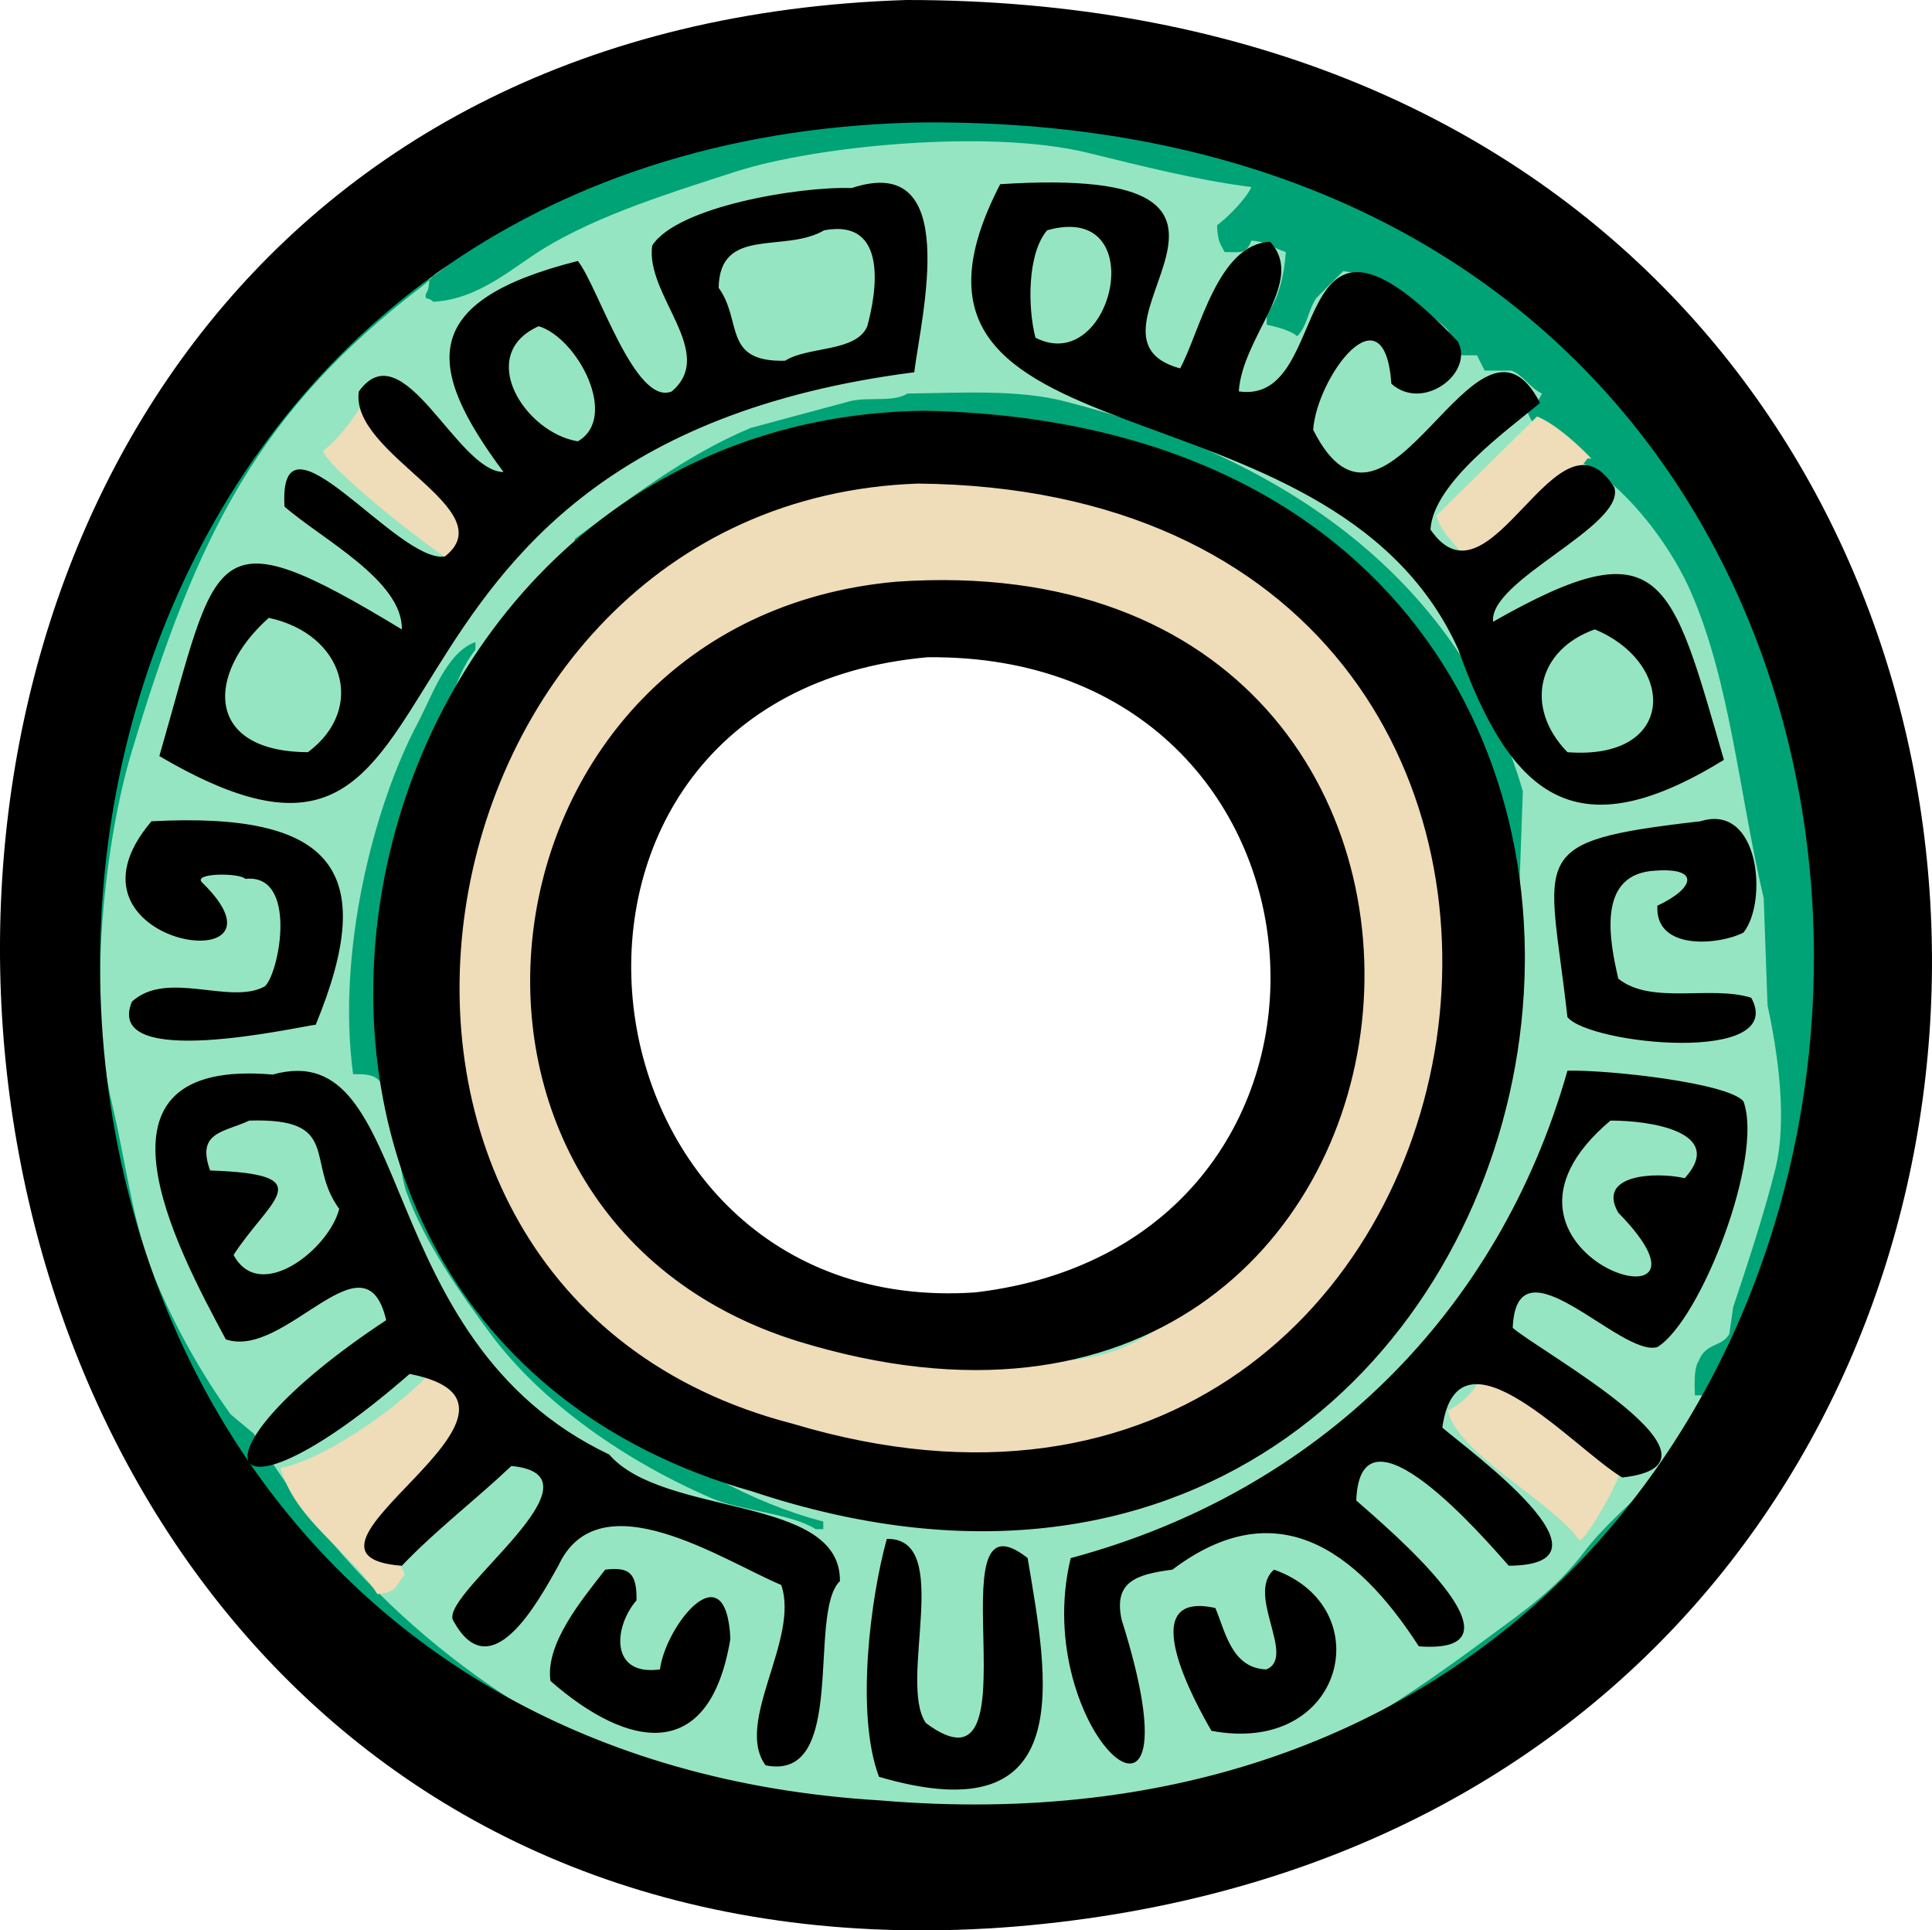 <?xml version="1.0" encoding="UTF-8"?>
<svg xmlns="http://www.w3.org/2000/svg" viewBox="0 0 505.36 504.85">
  <defs>
    <style>
      .cls-1 {
        fill: #96e5c2;
      }

      .cls-1, .cls-2, .cls-3, .cls-4 {
        fill-rule: evenodd;
      }

      .cls-2 {
        fill: #00a376;
      }

      .cls-3 {
        fill: #efdcb8;
      }

      .cls-5 {
        isolation: isolate;
      }
    </style>
  </defs>
  <g id="Base" class="cls-5">
    <g id="Base-2" data-name="Base">
      <path class="cls-1" d="M474.22,153.98C439.9,75.69,354.7,8.47,238.88,10.85c-7.25,4.64-19.08,.56-28.82,2.88-16.51,3.94-35.03,7-49.95,13.45C96.35,54.73,50.33,103.71,23.7,168.39c-5.68,13.81-5.38,28.44-9.61,44.19-9.21,34.33-2.2,79.87,7.68,109.51,24.35,73,66.75,122.23,134.48,151.77,14.5,6.33,32.07,11.99,48.99,16.33,10.57,.64,21.13,1.28,31.7,1.92,6.06,1.45,20.08,4.25,28.82,1.92,20.09-5.36,46.6-4.81,65.32-12.49,63.41-26,114.98-68.63,142.17-130.64,25.62-58.44,27.05-137.41,.96-196.92Zm-138.86,132.94c-13,31.12-41.19,49.51-77,58-17.4,4.13-34.4-5-44-10-32.31-16.82-70.63-57.81-49-111,9.77-24.02,29.08-43.2,53-53,8.05-3.3,19.28-1.44,26-6,48.08-.06,74.63,25.97,89,60,6.83,16.18,9.54,43.96,2,62Z"/>
    </g>
  </g>
  <g id="Green_shadow" data-name="Green shadow" class="cls-5">
    <g id="Green_shadow-2" data-name="Green shadow">
      <path class="cls-2" d="M470.32,318.92c11.34-34.91,9.23-87.9-1-122-5.01-16.71-6.69-32.2-13-47-19.14-44.91-78.91-98.54-125.99-116-31.38-11.64-96.57-16.58-133.99-6-19.35,5.47-41.75,10.62-56.99,21-9.56,6.51-16.59,16.83-26.12,23.39-.3,.31-.6,.61-.91,.91-.2,2.05-.21,2.58-.97,3.7v1c1.73,.65,.98,.2,2,1,11.95-.62,20.8-9.02,29-14,14.42-8.76,33.04-14.52,50-20,21.01-6.79,66.39-11.22,91.99-5,13.52,3.29,28.61,7.19,43,9-1.48,3.18-6.23,7.95-9,10,.2,4.17,.7,4.58,2,7,4.72,.07,5.63,.48,7-3,4.92,.48,5.29,1.84,9,3-.38,5.81-1.92,12.65-5,16v3c2.85,.63,6.04,1.44,8,3,2.66-2.76,2.74-6.68,5-10,2.33-2.33,4.67-4.67,7-7,8.09,.76,22.24,10.27,27,15,1.66,1.66,2.18,5.61,4,7h4c.67,1.33,1.33,2.67,2,4h7c3.02,1.1,4.93,4.63,8,6-1.09,2.35-1.94,2.78-4,4,1.9,7.77,13.12,12.72,19,17,9.52,6.93,19.07,19.64,24,31,10.24,23.61,12.47,52.02,19,80,.33,9.33,.67,18.67,1,28,2.54,11.72,5.34,29.75,2,43-3.1,12.28-7.36,25.03-11,36-.33,2.33-.67,4.67-1,7-2.09,3.46-6.17,2.23-8,7-1.24,1.82-1.12,5.72-1,9h3c-4.86,18.46-21.96,27.74-32,41-7.51,9.92-15.98,15.57-26,23-35.25,26.14-84.54,58.15-149.99,47-7.07-1.2-16.79,2.14-26,0-13.33-3.67-26.67-7.33-40-11-46.45-19.89-80.84-48.72-105.99-90-2-1.67-4-3.33-6-5-7.72-10.66-14.82-23.41-20-36-5.62-13.66-7.39-29.86-11-45-6.78-28.46-1.71-69.55,5-92,17.25-57.71,33.63-89.55,75.99-122,.68-.52,1.34-1.09,1.97-1.7,0-.1,.02-.19,.03-.3,.3-.2,.59-.41,.88-.61,3.79-3.95,6.89-9.16,10.12-13.39,3.86-5.05,18.27-13.26,24-17v-2c-18.57,2.88-48.14,30.15-59.99,42-24.63,24.62-44.79,53.97-58.99,89-4.65,11.48-4.55,23.36-8,36-4.66,17.12-10.16,45.94-5,68,4.16,17.8,5.65,34.52,11,52,4.57,14.93,13.45,29.58,21,42,35.85,58.98,68.69,87.24,139.99,111,14.92,4.97,53.56,12.17,72.99,8h21c25.91-6.25,51.18-11.39,72.99-21,4.91-2.16,9.64-6.35,14-9,3.25-1.98,6.76-1.99,10-4,30.35-18.81,51.78-42.87,71.99-72,4.11-5.93,10.25-12.95,13-20,1.76-4.5-1.4-7.11,0-13,2.28-9.59,3.79-20.11,7-30ZM172.35,136.92c10.09-7.19,23.49-13.93,36-18,6.33-1,12.67-2,19-3,5.87-1.66,18.95-4.95,27-3,17.15,4.15,33.49,3.95,48,10,38.67,16.14,64.37,43.51,80.99,82,5.19,12.01,9.53,27.21,11,43,.47,5.11,1.1,15.74-1,19v1c2.32-.74,2.23-1.04,4-2,1.98-9.48,2.06-21.36,0-31,.33-9.33,.67-18.67,1-28-16.24-55.4-62.3-87.35-119.99-102-12.18-3.09-26.79-2.17-41-2-3.66,2.36-10.17,.81-15,2-8.67,2.33-17.33,4.67-26,7-17.35,7.28-31.89,18.64-46,29-.14,4.87-.2,8.6,2,11,.53,1.22,16.79-12.71,20-15Zm-79.99,144c2.73,.02,4.58,.04,6,1,5.45,3.61,5.29,22.52,8,30,4.75,13.11,14.05,26.31,22,37,13.58,18.26,35.83,33.5,57.99,43,7.32,3.14,20.66,3.91,27,8h2v-2c-36.84-9.44-76.21-42.79-93.99-72-6.42-10.54-8.06-22.85-12-36-4.23-14.14-10.78-45.7-6-64,2.2-8.42,5.98-17.57,9-25,4.18-10.28,5.5-22.9,12-31v-2c-7.55,2.66-11.38,14.18-15,21-11.8,22.2-21.31,60.33-17,92Z"/>
    </g>
  </g>
  <g id="Yellow_highlights" data-name="Yellow highlights" class="cls-5">
    <g id="Yellow_highlights-2" data-name="Yellow highlights">
      <path class="cls-3" d="M120.03,147.92c.34,.33,.68,.67,1.01,1,2.04-3.38,4.84-6.84,8.12-9-1.82-4.83-29.51-32.3-34.49-34-2.57,4.02-6.35,9.15-10.14,12,1.28,4.82,29.94,27.3,35.51,30Zm295.21-28h1.01c-3.36-3.56-9.51-9.14-14.2-11-8.79,8.67-17.58,17.33-26.38,26,1.87,5.56,6.28,8.31,9.13,13,4.72-1.65,27.41-23.42,30.43-28Zm-129.97,6.27c-13.56-4.42-28.81-5.46-46.09-5.24-3.75,2.33-9.69,.85-14.66,2.1-8.32,2.09-17.19,4.02-25.14,7.33-33.84,14.12-61.24,41.77-75.42,75.43-2.44,9.08-4.89,18.16-7.33,27.24-3.6,14.76-2.38,34.06,1.05,47.15,13.17,50.28,37.63,79.45,83.79,96.39,13.68,5.02,42.15,13.17,63.89,8.38,54.92-12.09,89.95-35.52,109.98-81.72,36.26-83.63-29.75-157.39-90.08-177.06Zm35.09,207.28c-13.08,9.88-22.48,22.7-45.93,22.45-7.82-8.22-23.4,.37-38.11-2.93-17.54-3.93-32.41-8.77-44.95-17.57-18.13-12.71-33.52-32.45-41.04-55.64-12.1-37.3,7.79-80,25.41-97.61,10.77-10.76,26.54-20.72,42.02-26.35,5.99-2.18,14.35-.7,19.54-3.9,63.1-.48,96.27,31.29,111.4,78.08,14.56,45.02-2.14,83.68-28.34,103.46Zm-205.4,22.45c-5.82,8.78-29.15,25.8-41.59,28,3.83,13.68,18.23,21.87,25.36,33,5.63-.6,4.35-2.08,7.1-5-1.2-4.43-4.32-4.37-7.1-7-.82-1.03-.37-.25-1.01-2,10.48-10.33,20.97-20.67,31.45-31-1.88-5.3-9.61-13.08-14.2-16Zm273.9,2c-2.35,4.7-5.38,8.64-10.14,11,2.31,11.06,27.6,24,34.49,34,2.27-1.23,9.4-13.93,10.14-17,.82-1.03,.37-.25,1.01-2-11.11-6.69-23.43-22.26-35.51-26Z"/>
    </g>
  </g>
  <g id="outlines" class="cls-5">
    <g id="outlines-2" data-name="outlines">
      <path class="cls-4" d="M237.09,0C-99.98,10.64-66.18,530.78,265.73,503.84,593.68,476.33,585.85-.08,237.09,0Zm-6.89,470.86c-76.59-4.59-131.46-39.68-164.88-88.19,3.02,3.47,17.79-2.38,41.83-23.35,43.22,8.51-38.98,47.3-2.04,50.18,8.91-9.35,19.26-17.2,28.65-26.1,26.14,2.47-17.78,32.74-15.35,40.15,9.81,18.55,22.21-4.41,27.63-14.05,10.7-23.11,43.2-1.3,58.31,5.02,4.89,14.16-12.35,35.96-4.09,47.17,21.69,4.38,10.82-39.8,19.44-48.18,.31-22.66-46.12-16.62-60.36-33.12-63.18-30-50.01-109.97-88-99.36-51.6-4.46-25.43,44.77-12.28,69.25,15.59,5.38,36.44-28.73,41.96-5.01-27.3,18-38.29,32.61-35.98,36.99C-21.89,255.44,37.43,37.48,238.84,32.06c328.17-5.07,302.63,465.11-8.65,438.8ZM54.97,306.12c-3.75-10.18,3.8-9.99,10.23-13.05,24.38-.76,14.53,10.76,23.53,23.09-2.66,10.58-20.84,24.86-27.63,12.04,9.44-14.55,23.25-21.11-6.13-22.08ZM239.14,97.36c1.85-14.75,12.57-57.77-16.37-48.18-13.84-.46-45.75,4.91-52.18,15.06-1.82,13,17.07,28.01,5.11,38.14-9.64,3.88-19.29-27.56-24.55-34.13-41.67,10.52-40.06,27.53-19.44,55.21-12.25-.18-26.2-37.25-37.85-21.08-2.42,16.49,38.19,30.88,22.5,43.16-12.48,1.84-43.65-41.57-41.94-13.05,9.63,8.44,30.96,19.33,30.69,32.12-50.72-30.72-47.84-20.73-63.43,33.12,89.65,52.65,37.74-79.91,197.46-100.37Zm-23.53-37.14c17.01-3.13,13.57,16.65,11.25,25.09-2.86,6.85-15.52,5.21-21.49,9.03-16.43,.42-11.09-10.36-17.39-19.07,.24-16.26,17.36-8.95,27.62-15.06ZM80.55,196.72c-26.97-.12-26.78-20.44-10.24-35.13,19.59,4.18,25.6,23.68,10.24,35.13Zm60.36-111.41c10.2,3.1,21.09,23.88,10.23,30.11-13.82-2.23-26.86-22.66-10.23-30.11Zm240.45,84.3c14.25,40.22,31.78,52.35,69.57,29.12-13.84-47.81-16.06-61.35-60.37-36.13-1.21-10.89,34.76-25.06,31.71-35.13-14.87-23.73-32.32,33.94-48.09,11.04,.65-12.3,20.68-26.4,28.65-33.13-16.62-32.43-39.68,46.11-59.34,7.03,.97-13.84,18.63-37.59,20.46-12.05,8.3,7.41,21.74-2.84,17.39-11.04-46.3-48.89-31.61,16.85-57.3,13.04,.93-14.53,17.75-28.71,8.19-39.14-13.76,.64-18.38,23.61-23.54,33.13-31.87-8.68,37.81-53.6-47.06-48.18-39.38,76.03,85.95,47.22,119.71,121.44Zm35.8-5.01c21.49,8.96,21.3,34.33-7.16,32.12-11.4-11.73-7.85-26.8,7.16-32.12ZM273.92,60.22c27.65-7.76,17.15,38.44-3.07,28.1-2.04-7.82-2.18-22.01,3.07-28.1Zm-32.02,47.2c-159.28,1.92-204.12,237.63-45.14,282.63,224.62,74.81,292.59-277.63,45.14-282.63Zm-34.48,264.95c-136.54-35.19-102.95-241.21,32.73-245.9,210.65,2.05,161.85,304.22-32.73,245.9Zm26.98-220.23c-112.29,10.06-132.02,165.43-25.79,198.61,179.64,55.31,205.4-211.13,25.79-198.61Zm20.65,185.87c-107.86,7.24-126.76-155.88-12.42-166.12,112.29-1.13,122.22,153.21,12.42,166.12ZM39.62,214.79c-27.74,32.65,40.33,42.46,13.3,16.06-2.81-2.59,9.68-2.63,11.26-1,13.82-1.49,8.93,24.57,5.11,28.1-9.03,5.05-25.59-4.44-34.79,4.02-7.56,18.33,44.04,6.43,48.09,6.02,16.74-40.59,4.45-55.7-42.97-53.2Zm383.68,41.15c-2.39-10.25-5.28-26.31,8.18-28.1,13.5-1.44,12.12,4.34,2.05,9.03-.68,11.84,16.11,10.32,22.51,7.03,6.43-7.99,4.25-33.98-11.26-29.11-46.62,5.35-39.53,8.42-34.79,51.19,5.66,7.21,57.68,12.5,48.09-5.03-10.55-3.34-26.23,1.95-34.79-5.02Zm-13.3,24.09c-17.93,63.19-65.02,110.07-129.93,127.46-11.03,45.31,35.46,86.07,13.3,16.06-2.11-9.92,3.85-11.8,13.3-13.04,27.03-20.37,47.93-5.52,64.46,20.06,31.29,2.29-8.45-31.18-16.37-38.14,1.05-28.03,33.74,10.14,39.9,17.06,30.85-.22-10.34-30.02-17.39-36.13,4.06-28.95,34.62,5.7,47.07,13.05,32.36-3.58-21.55-32.88-28.65-39.14,.98-24.56,28.36,7.94,37.86,5.02,11.28-6.97,27.86-49.51,22.5-64.24-4.03-4.89-35.67-8.31-46.04-8.03Zm30.69,28.1c-7.62-1.73-23.16-1-17.39,9.03,33.37,34.04-43.54,10.88-2.05-24.09,10.5-.05,30.28,3.02,19.44,15.06Zm-198.49,142.52c-7.47-10.75,7.39-48.51-10.23-48.18-4.25,15.2-8.26,45.81-2.05,62.22,52.64,15.44,44.13-25.88,38.88-57.21-25.6-20.15,3.67,65.66-26.6,43.16Zm-69.57-14.05c-13.19,1.83-12.12-11.17-6.14-18.06,.14-7.3-2.04-8.77-8.18-8.03-6.23,8.02-15.7,19.37-14.33,29.1,20.29,17.78,41.66,21.87,47.07-11.04-1.13-23.43-16.99-3.35-18.42,8.03Zm160.63-26.09c-7.49,6.38,5.94,22.95-2.05,26.1-9.04-.35-10.68-9.85-13.3-16.06-21.67-4.82-5.23,24.89-1.03,32.11,34.81,6.57,44.2-32.3,16.37-42.15Z"/>
    </g>
  </g>
</svg>